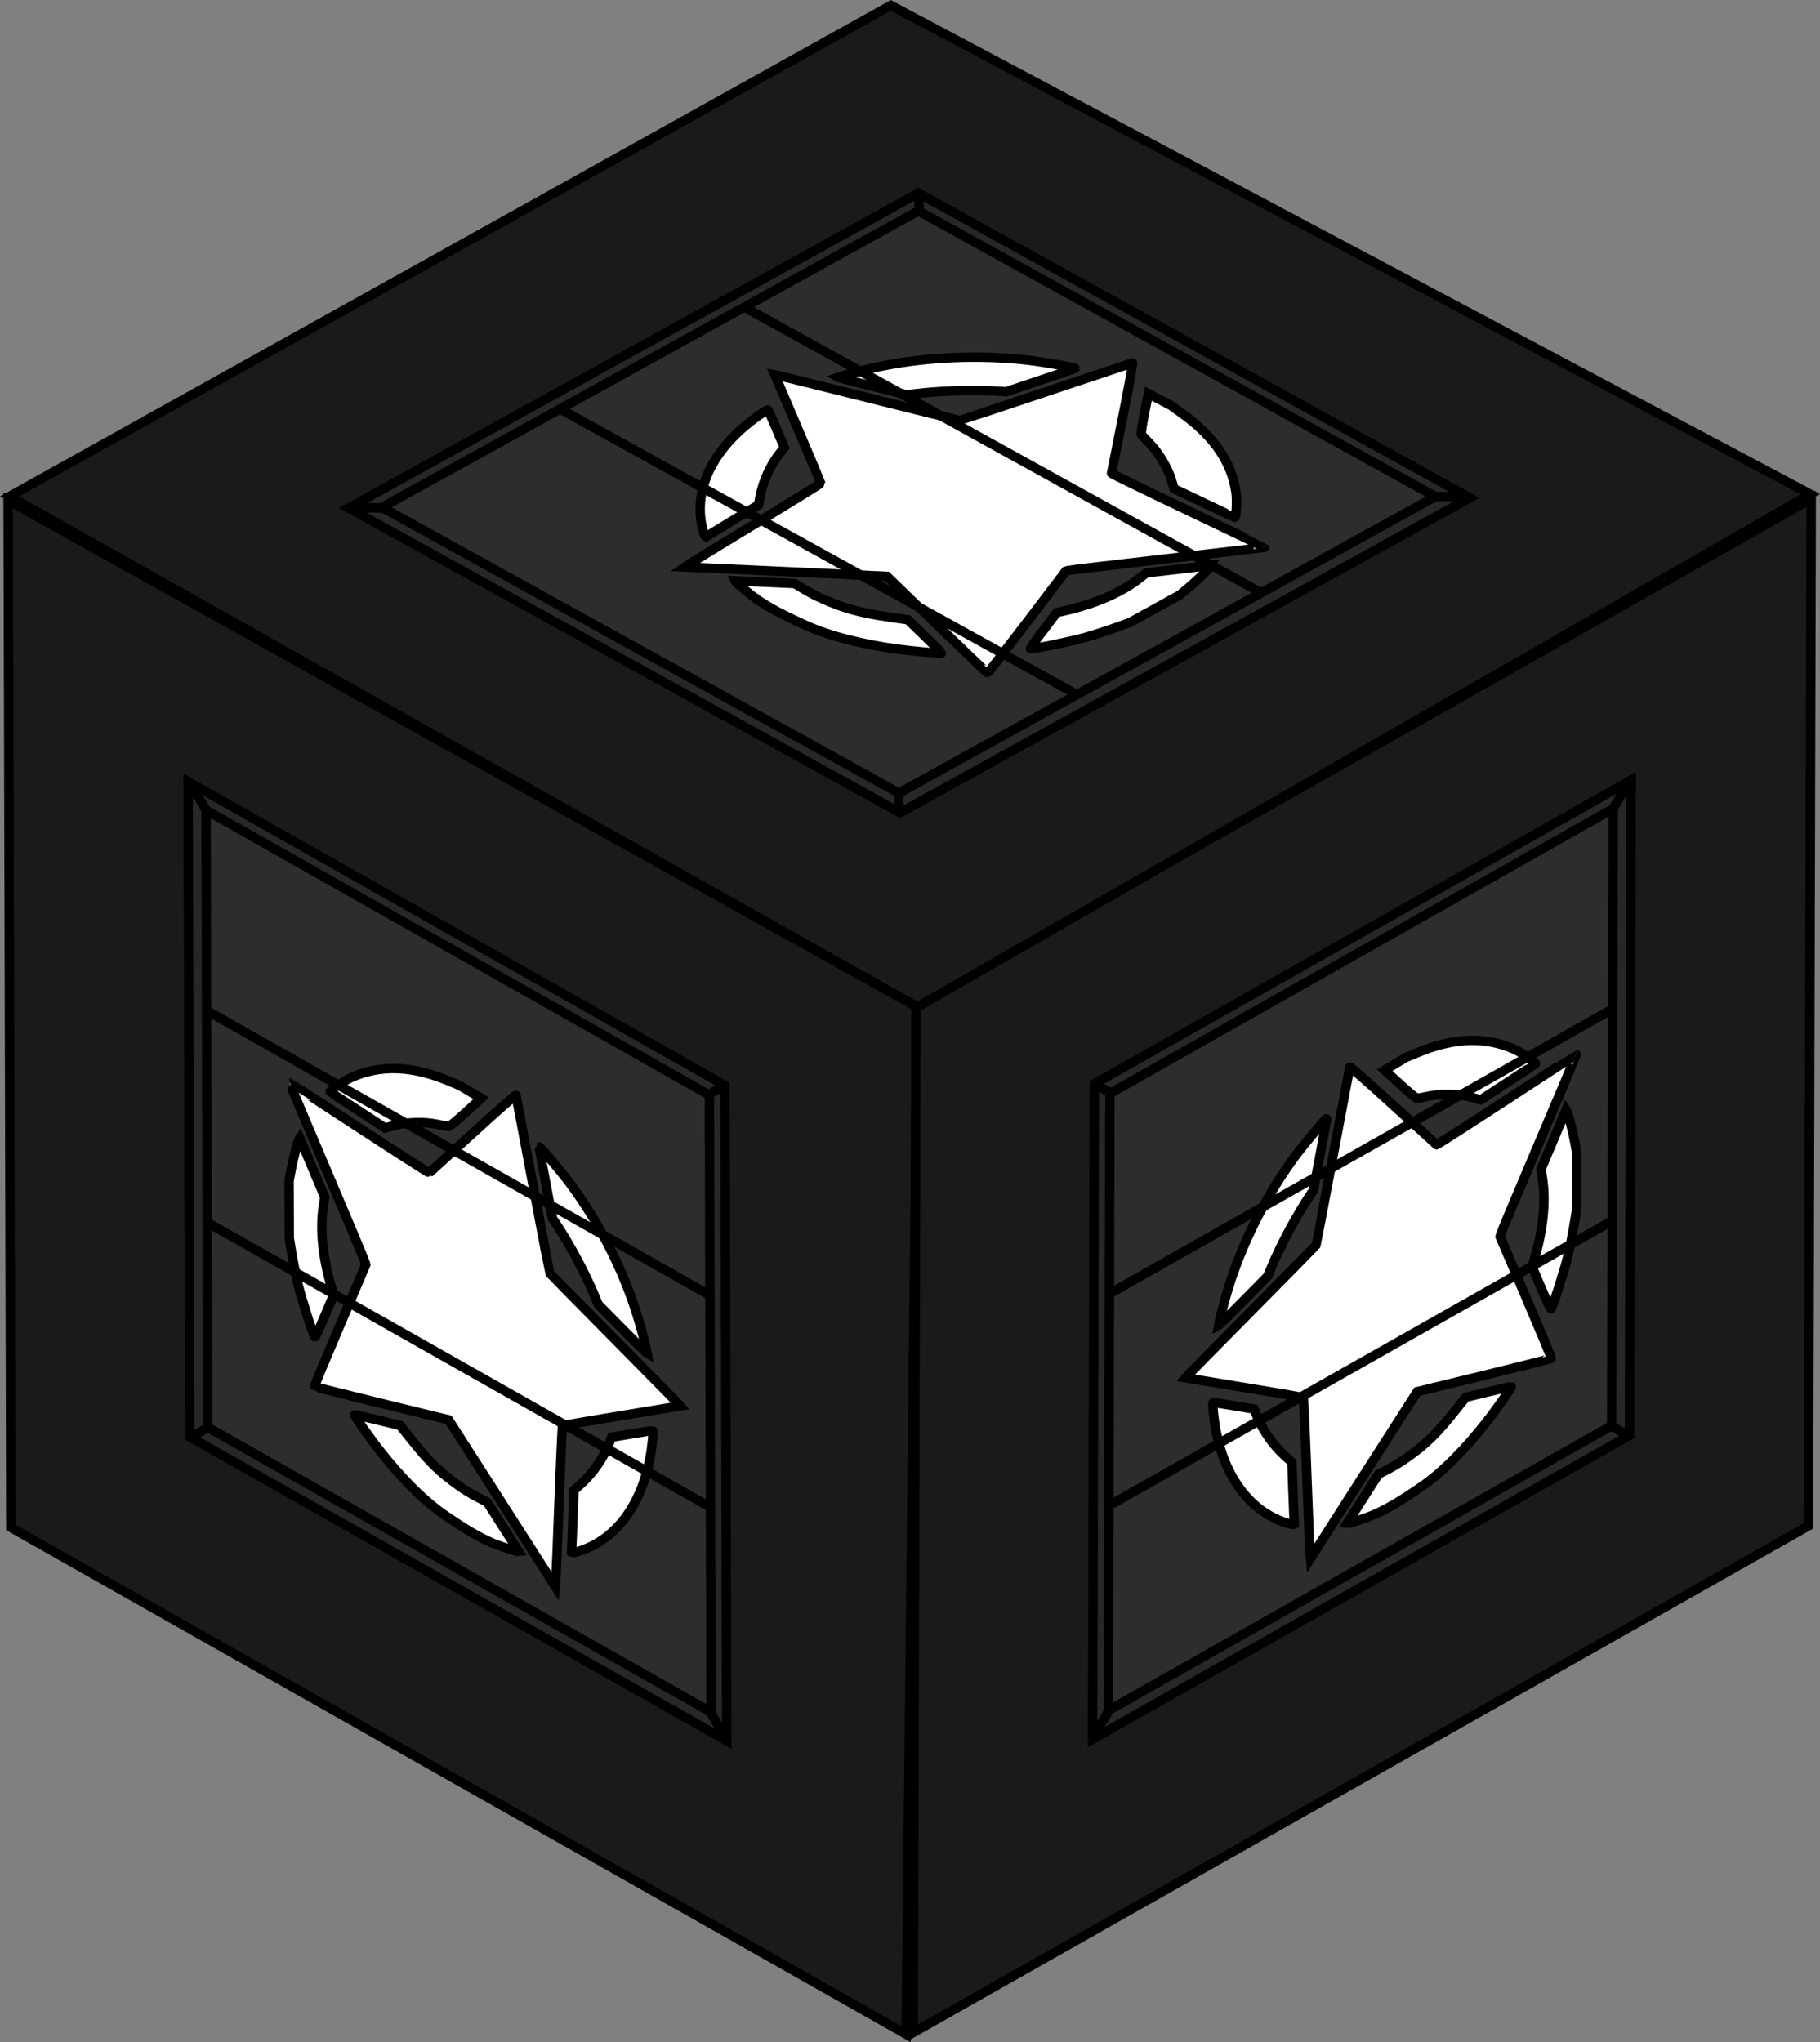 <svg version="1.1" xmlns="http://www.w3.org/2000/svg" xmlns:xlink="http://www.w3.org/1999/xlink" width="290.032" height="325.331" viewBox="0,0,290.032,325.331"><rect x="0" y="0" width="290.032" height="325.331" fill="#808080" stroke="none"/><g transform="translate(-95.037,-17.547)"><g data-paper-data="{&quot;isPaintingLayer&quot;:true}" fill-rule="nonzero" stroke="#000000" stroke-width="1.5" stroke-linejoin="miter" stroke-miterlimit="10" stroke-dasharray="" stroke-dashoffset="0" style="mix-blend-mode: normal"><path d="M96.765,260.873l-0.434,-163.611l144.886,80.726l-1.789,163.611z" fill="#1a1a1a" stroke-linecap="butt"/><path d="M125.294,246.458l-0.277,-104.401l85.556,48.412l0.277,104.401z" fill="#272727" stroke-linecap="butt"/><path d="M128.135,244.915l-0.261,-98.301l80.213,45.389l0.261,98.301z" fill="#2d2d2d" stroke-linecap="butt"/><g fill="none" stroke-linecap="round"><path d="M210.491,190.474l-2.486,1.429"/><path d="M125.357,142.3l2.501,4.25"/></g><g fill="none" stroke-linecap="round"><path d="M208.177,290.185l2.501,4.25"/><path d="M128.208,244.934l-2.486,1.429"/></g><path d="M183.526,270.291l-1.424,-2.241c-0.783,-1.233 -4.612,-7.21 -8.507,-13.283l-7.083,-11.042l-10.65,-2.597c-5.858,-1.428 -10.677,-2.644 -10.711,-2.701c-0.033,-0.058 1.789,-4.441 4.049,-9.74l4.11,-9.636l-0.075,-0.362c-0.041,-0.199 -2.782,-6.73 -6.09,-14.513c-3.308,-7.783 -5.995,-14.155 -5.971,-14.161c0.024,-0.005 5.025,3.243 11.112,7.218c6.087,3.975 11.111,7.193 11.162,7.15c0.052,-0.042 3.172,-2.886 6.933,-6.319c3.761,-3.433 6.859,-6.157 6.884,-6.053c0.025,0.104 1.236,6.514 2.693,14.245c1.456,7.73 2.674,14.098 2.705,14.15c0.032,0.052 4.626,4.712 10.209,10.355c5.583,5.643 10.244,10.372 10.358,10.508l0.207,0.247l-9.322,1.539c-5.127,0.846 -9.368,1.56 -9.426,1.587c-0.057,0.026 -0.306,5.396 -0.552,11.933c-0.246,6.537 -0.485,12.297 -0.53,12.801zM173.329,263.292c-2.097,-0.966 -3.718,-1.861 -7.109,-4.174c-3.688,-2.445 -7.486,-6.434 -10.599,-10.391c-1.724,-2.191 -4.207,-5.722 -4.08,-5.8c0.037,-0.023 1.683,0.351 3.659,0.83l3.592,0.871l1.588,1.99c1.901,2.381 3.447,4.198 5.776,6.119c2.887,2.26 4.098,2.89 6.536,4.125l2.536,3.973l2.455,3.831l-0.21,0.02c-0.223,0.021 -3.233,-0.991 -4.145,-1.393zM187.553,264.579c-0.637,0.211 -1.221,0.35 -1.297,0.309l-0.139,-0.075l0.093,-2.001c0.051,-1.1 0.136,-3.317 0.188,-4.926l0.095,-2.925l1.082,-0.972c1.9,-1.707 3.613,-4.141 4.501,-6.394l0.43,-1.09l3.22,-0.542c1.771,-0.298 3.263,-0.517 3.316,-0.487c0.167,0.095 -0.099,2.698 -0.469,4.584c-1.451,7.398 -5.456,12.675 -11.019,14.519zM146.782,227.213c-0.791,1.864 -1.493,3.359 -1.562,3.321c-0.227,-0.125 -2.115,-5.999 -2.678,-8.332c-0.304,-1.262 -0.745,-3.442 -0.979,-4.844l-0.426,-2.549l-0.016,-4.572l-0.016,-4.572l0.34,-1.815c0.338,-1.801 1.035,-4.485 1.253,-4.827l0.114,-0.178l1.99,4.706l1.99,4.706l-0.247,1.641c-0.542,3.603 -0.059,8.178 1.361,12.887l0.313,1.037l-1.437,3.389zM198.14,233.101l-0.144,-0.082c-0.079,-0.045 -1.829,-1.787 -3.888,-3.872l-3.744,-3.79l-0.555,-1.335c-1.551,-3.727 -4.047,-8.375 -6.306,-11.739l-0.429,-0.64l-1.078,-5.689c-0.593,-3.129 -1.054,-5.704 -1.025,-5.722c0.109,-0.067 3.544,4.017 4.84,5.754c4.442,5.956 8.164,13.115 10.463,20.126c0.69,2.104 1.529,5.163 1.764,6.429zM156.384,197.239l-0.852,-0.571c-0.468,-0.314 -2.419,-1.589 -4.335,-2.833c-1.916,-1.244 -3.505,-2.298 -3.531,-2.342c-0.114,-0.193 2.232,-1.795 3.373,-2.303c4.606,-2.051 9.6,-1.887 15.39,0.506l1.875,0.775l1.708,1.018l1.708,1.018l-2.464,2.257c-1.355,1.241 -2.58,2.247 -2.723,2.236c-0.142,-0.011 -0.969,-0.17 -1.838,-0.352c-2.017,-0.424 -4.797,-0.35 -6.768,0.178z" fill="#ffffff" stroke-linecap="butt"/><path d="M128.071,178.586l79.613,45.05" fill="none" stroke-linecap="round"/><path d="M128.428,212.496l79.613,45.05" fill="none" stroke-linecap="round"/><path d="M240.572,341.343l0.434,-163.611l142.663,-80.726l-0.434,163.611z" fill="#1a1a1a" stroke-linecap="butt"/><path d="M269.15,294.614l0.277,-104.401l85.556,-48.412l-0.277,104.401z" fill="#272727" stroke-linecap="butt"/><path d="M271.652,290.048l0.261,-98.301l80.213,-45.389l-0.261,98.301z" fill="#2d2d2d" stroke-linecap="butt"/><g fill="none" stroke-linecap="round"><path d="M271.995,191.647l-2.486,-1.429"/><path d="M352.142,146.295l2.501,-4.25"/></g><g fill="none" stroke-linecap="round"><path d="M271.823,289.929l-2.501,4.25"/><path d="M354.278,246.106l-2.486,-1.429"/></g><path d="M303.801,264.895c-0.045,-0.504 -0.284,-6.264 -0.53,-12.801c-0.246,-6.537 -0.495,-11.906 -0.552,-11.933c-0.057,-0.026 -4.299,-0.74 -9.426,-1.587l-9.322,-1.539l0.207,-0.247c0.114,-0.136 4.775,-4.864 10.358,-10.508c5.583,-5.643 10.177,-10.303 10.209,-10.355c0.032,-0.052 1.249,-6.419 2.705,-14.15c1.456,-7.73 2.668,-14.14 2.693,-14.245c0.025,-0.104 3.122,2.62 6.884,6.053c3.761,3.433 6.881,6.277 6.933,6.319c0.052,0.042 5.075,-3.175 11.162,-7.15c6.087,-3.975 11.088,-7.223 11.112,-7.218c0.024,0.005 -2.663,6.377 -5.971,14.161c-3.308,7.783 -6.049,14.314 -6.09,14.513l-0.075,0.362l4.11,9.636c2.26,5.3 4.083,9.683 4.049,9.74c-0.033,0.058 -4.853,1.273 -10.711,2.701l-10.65,2.597l-7.083,11.042c-3.896,6.073 -7.724,12.05 -8.507,13.283l-1.424,2.241zM314.08,258.812c-0.912,0.403 -3.922,1.415 -4.145,1.393l-0.21,-0.02l2.455,-3.831l2.536,-3.973c2.438,-1.235 3.649,-1.865 6.536,-4.125c2.329,-1.92 3.875,-3.738 5.776,-6.119l1.588,-1.99l3.592,-0.871c1.976,-0.479 3.622,-0.853 3.659,-0.83c0.127,0.078 -2.356,3.609 -4.08,5.8c-3.113,3.957 -6.911,7.947 -10.599,10.391c-3.392,2.313 -5.012,3.208 -7.109,4.174zM299.857,260.098c-5.563,-1.843 -9.568,-7.12 -11.019,-14.519c-0.37,-1.886 -0.636,-4.49 -0.469,-4.584c0.053,-0.03 1.545,0.189 3.316,0.487l3.22,0.542l0.43,1.09c0.888,2.253 2.601,4.687 4.501,6.394l1.082,0.972l0.095,2.925c0.052,1.609 0.137,3.825 0.188,4.926l0.093,2.001l-0.139,0.075c-0.076,0.041 -0.66,-0.098 -1.297,-0.309zM340.628,222.733l-1.437,-3.389l0.313,-1.037c1.42,-4.709 1.903,-9.285 1.361,-12.887l-0.247,-1.641l1.99,-4.706l1.99,-4.706l0.114,0.178c0.219,0.342 0.915,3.026 1.253,4.827l0.34,1.815l-0.016,4.572l-0.016,4.572l-0.426,2.549c-0.234,1.402 -0.675,3.582 -0.979,4.844c-0.563,2.333 -2.451,8.207 -2.678,8.332c-0.068,0.038 -0.771,-1.457 -1.562,-3.321zM289.374,228.06c0.235,-1.266 1.074,-4.325 1.764,-6.429c2.299,-7.011 6.02,-14.17 10.463,-20.126c1.296,-1.738 4.731,-5.821 4.84,-5.754c0.029,0.018 -0.432,2.593 -1.025,5.722l-1.078,5.689l-0.429,0.64c-2.259,3.365 -4.755,8.012 -6.306,11.739l-0.555,1.335l-3.744,3.79c-2.059,2.085 -3.809,3.827 -3.888,3.872l-0.144,0.082zM329.481,192.344c-1.971,-0.529 -4.751,-0.602 -6.768,-0.178c-0.868,0.182 -1.695,0.341 -1.838,0.352c-0.142,0.011 -1.368,-0.995 -2.723,-2.236l-2.464,-2.257l1.708,-1.018l1.708,-1.018l1.875,-0.775c5.791,-2.393 10.785,-2.557 15.39,-0.506c1.14,0.508 3.487,2.11 3.373,2.303c-0.026,0.044 -1.615,1.098 -3.531,2.342c-1.916,1.244 -3.867,2.519 -4.335,2.833l-0.852,0.571z" fill="#ffffff" stroke-linecap="butt"/><path d="M272.315,223.379l79.613,-45.05" fill="none" stroke-linecap="round"/><path d="M351.572,212.24l-79.613,45.05" fill="none" stroke-linecap="round"/><path d="M96.573,96.625l140.429,-78.224l146.516,77.875l-142.282,81.681z" fill="#1a1a1a" stroke-linecap="butt"/><path d="M150.601,98.474l90.791,-50.16l87.867,48.545l-90.791,50.16z" fill="#272727" stroke-linecap="butt"/><path d="M155.906,98.373l85.486,-47.23l82.379,45.513l-85.486,47.23z" fill="#2d2d2d" stroke-linecap="butt"/><g fill="none" stroke-linecap="round"><path d="M241.523,51.164l-0.091,-2.779"/><path d="M328.866,96.691l-5.03,-0.051"/></g><g fill="none" stroke-linecap="round"><path d="M151.071,98.409l5.03,0.051"/><path d="M238.322,146.613l-0.091,-2.779"/></g><path d="M204.943,107.368c0.413,-0.281 5.286,-3.262 10.83,-6.624c5.543,-3.362 10.072,-6.163 10.064,-6.224c-0.008,-0.061 -1.66,-3.971 -3.672,-8.688l-3.658,-8.578l0.325,0.055c0.179,0.03 6.781,1.666 14.672,3.635c7.891,1.969 14.397,3.581 14.46,3.583c0.062,0.002 6.243,-2.049 13.734,-4.556c7.492,-2.507 13.706,-4.583 13.81,-4.612c0.104,-0.029 -0.602,3.889 -1.567,8.708c-0.966,4.819 -1.763,8.814 -1.772,8.878c-0.009,0.064 5.476,2.733 12.188,5.931c6.712,3.198 12.211,5.833 12.22,5.856c0.009,0.023 -6.963,0.84 -15.493,1.816c-8.53,0.976 -15.668,1.825 -15.863,1.886l-0.354,0.112l-6.164,8.105c-3.39,4.458 -6.22,8.105 -6.287,8.105c-0.068,-0 -3.705,-3.465 -8.083,-7.699l-7.96,-7.698l-13.381,-0.624c-7.36,-0.343 -14.6,-0.676 -16.09,-0.739l-2.709,-0.115zM215.731,113.072c-0.838,-0.572 -3.329,-2.614 -3.43,-2.811l-0.095,-0.186l4.641,0.214l4.808,0.214c2.378,1.453 3.574,2.166 7.083,3.503c2.915,1.03 5.321,1.453 8.407,1.902l2.578,0.375l2.681,2.599c1.475,1.429 2.681,2.633 2.681,2.675c0,0.145 -4.396,-0.239 -7.221,-0.63c-5.103,-0.706 -10.602,-1.973 -14.7,-3.893c-3.825,-1.734 -5.47,-2.664 -7.433,-3.961zM206.994,101.738c-1.38,-5.566 1.056,-11.479 6.702,-16.27c1.439,-1.221 3.557,-2.702 3.729,-2.607c0.054,0.03 0.663,1.39 1.353,3.022l1.255,2.968l-0.716,0.887c-1.48,1.834 -2.675,4.448 -3.14,6.869l-0.265,1.379l-2.489,1.492c-1.369,0.82 -3.248,1.962 -4.176,2.536l-1.687,1.044l-0.14,-0.08c-0.077,-0.044 -0.269,-0.602 -0.427,-1.239zM261.277,117.971l2.173,-2.844l1.068,-0.238c4.849,-1.08 9.08,-2.882 11.918,-5.077l1.293,-1l5.152,-0.599l5.152,-0.599l-0.094,0.182c-0.18,0.349 -2.137,2.23 -3.519,3.383l-1.394,1.162l-3.978,2.194l-3.978,2.194l-2.441,0.873c-1.343,0.48 -3.471,1.162 -4.73,1.515c-2.327,0.653 -8.438,1.901 -8.668,1.771c-0.069,-0.039 0.852,-1.352 2.047,-2.916zM229.194,77.462c1.225,-0.414 4.331,-1.185 6.526,-1.62c7.318,-1.452 15.527,-1.779 23.078,-0.92c2.203,0.251 7.589,1.166 7.588,1.29c-0,0.033 -2.483,0.888 -5.517,1.9l-5.517,1.84l-0.785,-0.052c-4.131,-0.274 -9.503,-0.129 -13.57,0.366l-1.457,0.178l-5.296,-1.317c-2.913,-0.725 -5.363,-1.354 -5.444,-1.399l-0.148,-0.082zM281.689,93.934c-0.597,-1.912 -2.023,-4.284 -3.471,-5.775c-0.623,-0.642 -1.204,-1.26 -1.29,-1.374c-0.086,-0.114 0.131,-1.63 0.482,-3.368l0.639,-3.16l1.799,0.944l1.799,0.944l1.678,1.202c5.18,3.712 7.997,7.831 8.684,12.692c0.17,1.204 0.036,3.949 -0.193,3.946c-0.052,-0.001 -1.818,-0.828 -3.925,-1.838c-2.107,-1.01 -4.259,-2.034 -4.782,-2.276l-0.952,-0.44z" fill="#ffffff" stroke-linecap="butt"/><path d="M295.908,111.924l-81.764,-45.173" fill="none" stroke-linecap="round"/><path d="M266.275,127.992l-81.764,-45.173" fill="none" stroke-linecap="round"/></g></g></svg>